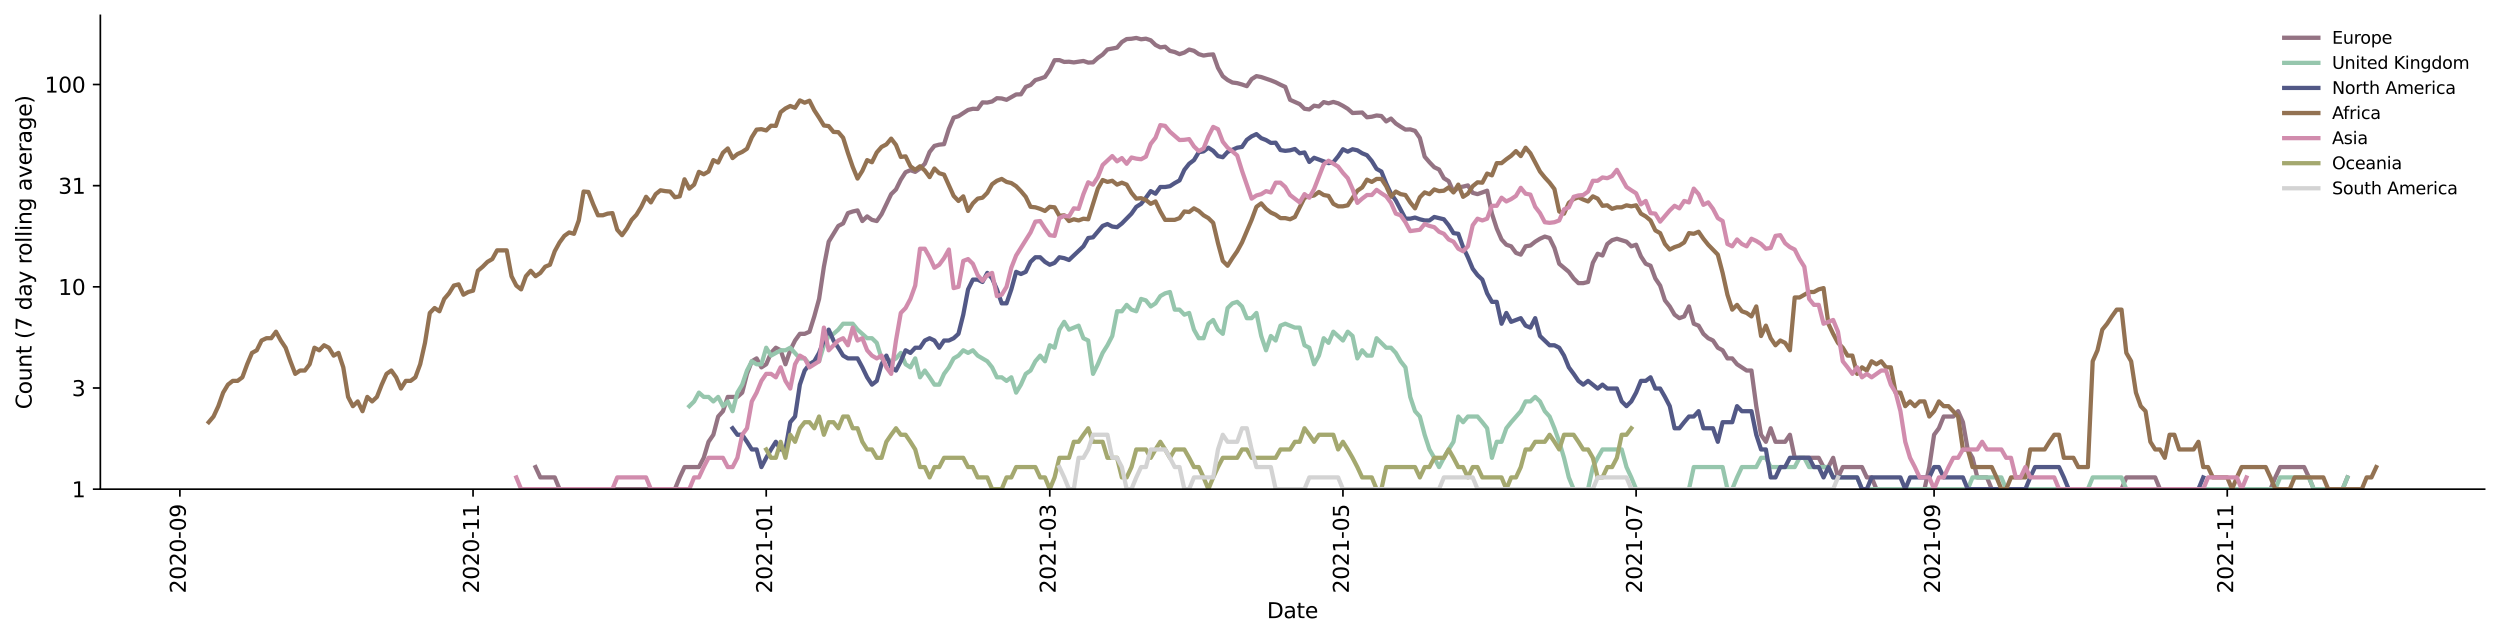 <?xml version="1.0" encoding="utf-8" standalone="no"?>
<!DOCTYPE svg PUBLIC "-//W3C//DTD SVG 1.1//EN"
  "http://www.w3.org/Graphics/SVG/1.1/DTD/svg11.dtd">
<svg height="298.621pt" version="1.1" viewBox="0 0 1170.166 298.621" width="1170.166pt" xmlns="http://www.w3.org/2000/svg" xmlns:xlink="http://www.w3.org/1999/xlink">
 <defs>
  <style type="text/css">*{stroke-linecap:butt;stroke-linejoin:round;}</style>
 </defs>
 <g id="figure_1">
  <g id="patch_1">
   <path d="M 0 298.621 
L 1170.166 298.621 
L 1170.166 0 
L 0 0 
z
" style="fill:#ffffff;"/>
  </g>
  <g id="axes_1">
   <g id="patch_2">
    <path d="M 46.966 228.96 
L 1162.966 228.96 
L 1162.966 7.2 
L 46.966 7.2 
z
" style="fill:#ffffff;"/>
   </g>
   <g id="matplotlib.axis_1">
    <g id="xtick_1">
     <g id="line2d_1">
      <defs>
       <path d="M 0 0 
L 0 3.5 
" id="m63471351f1" style="stroke:#000000;stroke-width:0.8;"/>
      </defs>
      <g>
       <use style="stroke:#000000;stroke-width:0.8;" x="84.196" xlink:href="#m63471351f1" y="228.96"/>
      </g>
     </g>
     <g id="text_1">
      <!-- 2020-09 -->
      <g transform="translate(86.955 277.743)rotate(-90)scale(0.1 -0.1)">
       <defs>
        <path d="M 1228 531 
L 3431 531 
L 3431 0 
L 469 0 
L 469 531 
Q 828 903 1448 1529 
Q 2069 2156 2228 2338 
Q 2531 2678 2651 2914 
Q 2772 3150 2772 3378 
Q 2772 3750 2511 3984 
Q 2250 4219 1831 4219 
Q 1534 4219 1204 4116 
Q 875 4013 500 3803 
L 500 4441 
Q 881 4594 1212 4672 
Q 1544 4750 1819 4750 
Q 2544 4750 2975 4387 
Q 3406 4025 3406 3419 
Q 3406 3131 3298 2873 
Q 3191 2616 2906 2266 
Q 2828 2175 2409 1742 
Q 1991 1309 1228 531 
z
" id="DejaVuSans-32" transform="scale(0.016)"/>
        <path d="M 2034 4250 
Q 1547 4250 1301 3770 
Q 1056 3291 1056 2328 
Q 1056 1369 1301 889 
Q 1547 409 2034 409 
Q 2525 409 2770 889 
Q 3016 1369 3016 2328 
Q 3016 3291 2770 3770 
Q 2525 4250 2034 4250 
z
M 2034 4750 
Q 2819 4750 3233 4129 
Q 3647 3509 3647 2328 
Q 3647 1150 3233 529 
Q 2819 -91 2034 -91 
Q 1250 -91 836 529 
Q 422 1150 422 2328 
Q 422 3509 836 4129 
Q 1250 4750 2034 4750 
z
" id="DejaVuSans-30" transform="scale(0.016)"/>
        <path d="M 313 2009 
L 1997 2009 
L 1997 1497 
L 313 1497 
L 313 2009 
z
" id="DejaVuSans-2d" transform="scale(0.016)"/>
        <path d="M 703 97 
L 703 672 
Q 941 559 1184 500 
Q 1428 441 1663 441 
Q 2288 441 2617 861 
Q 2947 1281 2994 2138 
Q 2813 1869 2534 1725 
Q 2256 1581 1919 1581 
Q 1219 1581 811 2004 
Q 403 2428 403 3163 
Q 403 3881 828 4315 
Q 1253 4750 1959 4750 
Q 2769 4750 3195 4129 
Q 3622 3509 3622 2328 
Q 3622 1225 3098 567 
Q 2575 -91 1691 -91 
Q 1453 -91 1209 -44 
Q 966 3 703 97 
z
M 1959 2075 
Q 2384 2075 2632 2365 
Q 2881 2656 2881 3163 
Q 2881 3666 2632 3958 
Q 2384 4250 1959 4250 
Q 1534 4250 1286 3958 
Q 1038 3666 1038 3163 
Q 1038 2656 1286 2365 
Q 1534 2075 1959 2075 
z
" id="DejaVuSans-39" transform="scale(0.016)"/>
       </defs>
       <use xlink:href="#DejaVuSans-32"/>
       <use x="63.623" xlink:href="#DejaVuSans-30"/>
       <use x="127.246" xlink:href="#DejaVuSans-32"/>
       <use x="190.869" xlink:href="#DejaVuSans-30"/>
       <use x="254.492" xlink:href="#DejaVuSans-2d"/>
       <use x="290.576" xlink:href="#DejaVuSans-30"/>
       <use x="354.199" xlink:href="#DejaVuSans-39"/>
      </g>
     </g>
    </g>
    <g id="xtick_2">
     <g id="line2d_2">
      <g>
       <use style="stroke:#000000;stroke-width:0.8;" x="221.418" xlink:href="#m63471351f1" y="228.96"/>
      </g>
     </g>
     <g id="text_2">
      <!-- 2020-11 -->
      <g transform="translate(224.177 277.743)rotate(-90)scale(0.1 -0.1)">
       <defs>
        <path d="M 794 531 
L 1825 531 
L 1825 4091 
L 703 3866 
L 703 4441 
L 1819 4666 
L 2450 4666 
L 2450 531 
L 3481 531 
L 3481 0 
L 794 0 
L 794 531 
z
" id="DejaVuSans-31" transform="scale(0.016)"/>
       </defs>
       <use xlink:href="#DejaVuSans-32"/>
       <use x="63.623" xlink:href="#DejaVuSans-30"/>
       <use x="127.246" xlink:href="#DejaVuSans-32"/>
       <use x="190.869" xlink:href="#DejaVuSans-30"/>
       <use x="254.492" xlink:href="#DejaVuSans-2d"/>
       <use x="290.576" xlink:href="#DejaVuSans-31"/>
       <use x="354.199" xlink:href="#DejaVuSans-31"/>
      </g>
     </g>
    </g>
    <g id="xtick_3">
     <g id="line2d_3">
      <g>
       <use style="stroke:#000000;stroke-width:0.8;" x="358.64" xlink:href="#m63471351f1" y="228.96"/>
      </g>
     </g>
     <g id="text_3">
      <!-- 2021-01 -->
      <g transform="translate(361.4 277.743)rotate(-90)scale(0.1 -0.1)">
       <use xlink:href="#DejaVuSans-32"/>
       <use x="63.623" xlink:href="#DejaVuSans-30"/>
       <use x="127.246" xlink:href="#DejaVuSans-32"/>
       <use x="190.869" xlink:href="#DejaVuSans-31"/>
       <use x="254.492" xlink:href="#DejaVuSans-2d"/>
       <use x="290.576" xlink:href="#DejaVuSans-30"/>
       <use x="354.199" xlink:href="#DejaVuSans-31"/>
      </g>
     </g>
    </g>
    <g id="xtick_4">
     <g id="line2d_4">
      <g>
       <use style="stroke:#000000;stroke-width:0.8;" x="491.364" xlink:href="#m63471351f1" y="228.96"/>
      </g>
     </g>
     <g id="text_4">
      <!-- 2021-03 -->
      <g transform="translate(494.123 277.743)rotate(-90)scale(0.1 -0.1)">
       <defs>
        <path d="M 2597 2516 
Q 3050 2419 3304 2112 
Q 3559 1806 3559 1356 
Q 3559 666 3084 287 
Q 2609 -91 1734 -91 
Q 1441 -91 1130 -33 
Q 819 25 488 141 
L 488 750 
Q 750 597 1062 519 
Q 1375 441 1716 441 
Q 2309 441 2620 675 
Q 2931 909 2931 1356 
Q 2931 1769 2642 2001 
Q 2353 2234 1838 2234 
L 1294 2234 
L 1294 2753 
L 1863 2753 
Q 2328 2753 2575 2939 
Q 2822 3125 2822 3475 
Q 2822 3834 2567 4026 
Q 2313 4219 1838 4219 
Q 1578 4219 1281 4162 
Q 984 4106 628 3988 
L 628 4550 
Q 988 4650 1302 4700 
Q 1616 4750 1894 4750 
Q 2613 4750 3031 4423 
Q 3450 4097 3450 3541 
Q 3450 3153 3228 2886 
Q 3006 2619 2597 2516 
z
" id="DejaVuSans-33" transform="scale(0.016)"/>
       </defs>
       <use xlink:href="#DejaVuSans-32"/>
       <use x="63.623" xlink:href="#DejaVuSans-30"/>
       <use x="127.246" xlink:href="#DejaVuSans-32"/>
       <use x="190.869" xlink:href="#DejaVuSans-31"/>
       <use x="254.492" xlink:href="#DejaVuSans-2d"/>
       <use x="290.576" xlink:href="#DejaVuSans-30"/>
       <use x="354.199" xlink:href="#DejaVuSans-33"/>
      </g>
     </g>
    </g>
    <g id="xtick_5">
     <g id="line2d_5">
      <g>
       <use style="stroke:#000000;stroke-width:0.8;" x="628.586" xlink:href="#m63471351f1" y="228.96"/>
      </g>
     </g>
     <g id="text_5">
      <!-- 2021-05 -->
      <g transform="translate(631.345 277.743)rotate(-90)scale(0.1 -0.1)">
       <defs>
        <path d="M 691 4666 
L 3169 4666 
L 3169 4134 
L 1269 4134 
L 1269 2991 
Q 1406 3038 1543 3061 
Q 1681 3084 1819 3084 
Q 2600 3084 3056 2656 
Q 3513 2228 3513 1497 
Q 3513 744 3044 326 
Q 2575 -91 1722 -91 
Q 1428 -91 1123 -41 
Q 819 9 494 109 
L 494 744 
Q 775 591 1075 516 
Q 1375 441 1709 441 
Q 2250 441 2565 725 
Q 2881 1009 2881 1497 
Q 2881 1984 2565 2268 
Q 2250 2553 1709 2553 
Q 1456 2553 1204 2497 
Q 953 2441 691 2322 
L 691 4666 
z
" id="DejaVuSans-35" transform="scale(0.016)"/>
       </defs>
       <use xlink:href="#DejaVuSans-32"/>
       <use x="63.623" xlink:href="#DejaVuSans-30"/>
       <use x="127.246" xlink:href="#DejaVuSans-32"/>
       <use x="190.869" xlink:href="#DejaVuSans-31"/>
       <use x="254.492" xlink:href="#DejaVuSans-2d"/>
       <use x="290.576" xlink:href="#DejaVuSans-30"/>
       <use x="354.199" xlink:href="#DejaVuSans-35"/>
      </g>
     </g>
    </g>
    <g id="xtick_6">
     <g id="line2d_6">
      <g>
       <use style="stroke:#000000;stroke-width:0.8;" x="765.808" xlink:href="#m63471351f1" y="228.96"/>
      </g>
     </g>
     <g id="text_6">
      <!-- 2021-07 -->
      <g transform="translate(768.568 277.743)rotate(-90)scale(0.1 -0.1)">
       <defs>
        <path d="M 525 4666 
L 3525 4666 
L 3525 4397 
L 1831 0 
L 1172 0 
L 2766 4134 
L 525 4134 
L 525 4666 
z
" id="DejaVuSans-37" transform="scale(0.016)"/>
       </defs>
       <use xlink:href="#DejaVuSans-32"/>
       <use x="63.623" xlink:href="#DejaVuSans-30"/>
       <use x="127.246" xlink:href="#DejaVuSans-32"/>
       <use x="190.869" xlink:href="#DejaVuSans-31"/>
       <use x="254.492" xlink:href="#DejaVuSans-2d"/>
       <use x="290.576" xlink:href="#DejaVuSans-30"/>
       <use x="354.199" xlink:href="#DejaVuSans-37"/>
      </g>
     </g>
    </g>
    <g id="xtick_7">
     <g id="line2d_7">
      <g>
       <use style="stroke:#000000;stroke-width:0.8;" x="905.28" xlink:href="#m63471351f1" y="228.96"/>
      </g>
     </g>
     <g id="text_7">
      <!-- 2021-09 -->
      <g transform="translate(908.039 277.743)rotate(-90)scale(0.1 -0.1)">
       <use xlink:href="#DejaVuSans-32"/>
       <use x="63.623" xlink:href="#DejaVuSans-30"/>
       <use x="127.246" xlink:href="#DejaVuSans-32"/>
       <use x="190.869" xlink:href="#DejaVuSans-31"/>
       <use x="254.492" xlink:href="#DejaVuSans-2d"/>
       <use x="290.576" xlink:href="#DejaVuSans-30"/>
       <use x="354.199" xlink:href="#DejaVuSans-39"/>
      </g>
     </g>
    </g>
    <g id="xtick_8">
     <g id="line2d_8">
      <g>
       <use style="stroke:#000000;stroke-width:0.8;" x="1042.502" xlink:href="#m63471351f1" y="228.96"/>
      </g>
     </g>
     <g id="text_8">
      <!-- 2021-11 -->
      <g transform="translate(1045.262 277.743)rotate(-90)scale(0.1 -0.1)">
       <use xlink:href="#DejaVuSans-32"/>
       <use x="63.623" xlink:href="#DejaVuSans-30"/>
       <use x="127.246" xlink:href="#DejaVuSans-32"/>
       <use x="190.869" xlink:href="#DejaVuSans-31"/>
       <use x="254.492" xlink:href="#DejaVuSans-2d"/>
       <use x="290.576" xlink:href="#DejaVuSans-31"/>
       <use x="354.199" xlink:href="#DejaVuSans-31"/>
      </g>
     </g>
    </g>
    <g id="text_9">
     <!-- Date -->
     <g transform="translate(593.015 289.341)scale(0.1 -0.1)">
      <defs>
       <path d="M 1259 4147 
L 1259 519 
L 2022 519 
Q 2988 519 3436 956 
Q 3884 1394 3884 2338 
Q 3884 3275 3436 3711 
Q 2988 4147 2022 4147 
L 1259 4147 
z
M 628 4666 
L 1925 4666 
Q 3281 4666 3915 4102 
Q 4550 3538 4550 2338 
Q 4550 1131 3912 565 
Q 3275 0 1925 0 
L 628 0 
L 628 4666 
z
" id="DejaVuSans-44" transform="scale(0.016)"/>
       <path d="M 2194 1759 
Q 1497 1759 1228 1600 
Q 959 1441 959 1056 
Q 959 750 1161 570 
Q 1363 391 1709 391 
Q 2188 391 2477 730 
Q 2766 1069 2766 1631 
L 2766 1759 
L 2194 1759 
z
M 3341 1997 
L 3341 0 
L 2766 0 
L 2766 531 
Q 2569 213 2275 61 
Q 1981 -91 1556 -91 
Q 1019 -91 701 211 
Q 384 513 384 1019 
Q 384 1609 779 1909 
Q 1175 2209 1959 2209 
L 2766 2209 
L 2766 2266 
Q 2766 2663 2505 2880 
Q 2244 3097 1772 3097 
Q 1472 3097 1187 3025 
Q 903 2953 641 2809 
L 641 3341 
Q 956 3463 1253 3523 
Q 1550 3584 1831 3584 
Q 2591 3584 2966 3190 
Q 3341 2797 3341 1997 
z
" id="DejaVuSans-61" transform="scale(0.016)"/>
       <path d="M 1172 4494 
L 1172 3500 
L 2356 3500 
L 2356 3053 
L 1172 3053 
L 1172 1153 
Q 1172 725 1289 603 
Q 1406 481 1766 481 
L 2356 481 
L 2356 0 
L 1766 0 
Q 1100 0 847 248 
Q 594 497 594 1153 
L 594 3053 
L 172 3053 
L 172 3500 
L 594 3500 
L 594 4494 
L 1172 4494 
z
" id="DejaVuSans-74" transform="scale(0.016)"/>
       <path d="M 3597 1894 
L 3597 1613 
L 953 1613 
Q 991 1019 1311 708 
Q 1631 397 2203 397 
Q 2534 397 2845 478 
Q 3156 559 3463 722 
L 3463 178 
Q 3153 47 2828 -22 
Q 2503 -91 2169 -91 
Q 1331 -91 842 396 
Q 353 884 353 1716 
Q 353 2575 817 3079 
Q 1281 3584 2069 3584 
Q 2775 3584 3186 3129 
Q 3597 2675 3597 1894 
z
M 3022 2063 
Q 3016 2534 2758 2815 
Q 2500 3097 2075 3097 
Q 1594 3097 1305 2825 
Q 1016 2553 972 2059 
L 3022 2063 
z
" id="DejaVuSans-65" transform="scale(0.016)"/>
      </defs>
      <use xlink:href="#DejaVuSans-44"/>
      <use x="77.002" xlink:href="#DejaVuSans-61"/>
      <use x="138.281" xlink:href="#DejaVuSans-74"/>
      <use x="177.49" xlink:href="#DejaVuSans-65"/>
     </g>
    </g>
   </g>
   <g id="matplotlib.axis_2">
    <g id="ytick_1">
     <g id="line2d_9">
      <defs>
       <path d="M 0 0 
L -3.5 0 
" id="m8a19eb5d6e" style="stroke:#000000;stroke-width:0.8;"/>
      </defs>
      <g>
       <use style="stroke:#000000;stroke-width:0.8;" x="46.966" xlink:href="#m8a19eb5d6e" y="228.96"/>
      </g>
     </g>
     <g id="text_10">
      <!-- 1 -->
      <g transform="translate(33.603 232.759)scale(0.1 -0.1)">
       <use xlink:href="#DejaVuSans-31"/>
      </g>
     </g>
    </g>
    <g id="ytick_2">
     <g id="line2d_10">
      <g>
       <use style="stroke:#000000;stroke-width:0.8;" x="46.966" xlink:href="#m8a19eb5d6e" y="181.608"/>
      </g>
     </g>
     <g id="text_11">
      <!-- 3 -->
      <g transform="translate(33.603 185.407)scale(0.1 -0.1)">
       <use xlink:href="#DejaVuSans-33"/>
      </g>
     </g>
    </g>
    <g id="ytick_3">
     <g id="line2d_11">
      <g>
       <use style="stroke:#000000;stroke-width:0.8;" x="46.966" xlink:href="#m8a19eb5d6e" y="134.255"/>
      </g>
     </g>
     <g id="text_12">
      <!-- 10 -->
      <g transform="translate(27.241 138.054)scale(0.1 -0.1)">
       <use xlink:href="#DejaVuSans-31"/>
       <use x="63.623" xlink:href="#DejaVuSans-30"/>
      </g>
     </g>
    </g>
    <g id="ytick_4">
     <g id="line2d_12">
      <g>
       <use style="stroke:#000000;stroke-width:0.8;" x="46.966" xlink:href="#m8a19eb5d6e" y="86.903"/>
      </g>
     </g>
     <g id="text_13">
      <!-- 31 -->
      <g transform="translate(27.241 90.702)scale(0.1 -0.1)">
       <use xlink:href="#DejaVuSans-33"/>
       <use x="63.623" xlink:href="#DejaVuSans-31"/>
      </g>
     </g>
    </g>
    <g id="ytick_5">
     <g id="line2d_13">
      <g>
       <use style="stroke:#000000;stroke-width:0.8;" x="46.966" xlink:href="#m8a19eb5d6e" y="39.55"/>
      </g>
     </g>
     <g id="text_14">
      <!-- 100 -->
      <g transform="translate(20.878 43.349)scale(0.1 -0.1)">
       <use xlink:href="#DejaVuSans-31"/>
       <use x="63.623" xlink:href="#DejaVuSans-30"/>
       <use x="127.246" xlink:href="#DejaVuSans-30"/>
      </g>
     </g>
    </g>
    <g id="text_15">
     <!-- Count (7 day rolling average) -->
     <g transform="translate(14.798 191.548)rotate(-90)scale(0.1 -0.1)">
      <defs>
       <path d="M 4122 4306 
L 4122 3641 
Q 3803 3938 3442 4084 
Q 3081 4231 2675 4231 
Q 1875 4231 1450 3742 
Q 1025 3253 1025 2328 
Q 1025 1406 1450 917 
Q 1875 428 2675 428 
Q 3081 428 3442 575 
Q 3803 722 4122 1019 
L 4122 359 
Q 3791 134 3420 21 
Q 3050 -91 2638 -91 
Q 1578 -91 968 557 
Q 359 1206 359 2328 
Q 359 3453 968 4101 
Q 1578 4750 2638 4750 
Q 3056 4750 3426 4639 
Q 3797 4528 4122 4306 
z
" id="DejaVuSans-43" transform="scale(0.016)"/>
       <path d="M 1959 3097 
Q 1497 3097 1228 2736 
Q 959 2375 959 1747 
Q 959 1119 1226 758 
Q 1494 397 1959 397 
Q 2419 397 2687 759 
Q 2956 1122 2956 1747 
Q 2956 2369 2687 2733 
Q 2419 3097 1959 3097 
z
M 1959 3584 
Q 2709 3584 3137 3096 
Q 3566 2609 3566 1747 
Q 3566 888 3137 398 
Q 2709 -91 1959 -91 
Q 1206 -91 779 398 
Q 353 888 353 1747 
Q 353 2609 779 3096 
Q 1206 3584 1959 3584 
z
" id="DejaVuSans-6f" transform="scale(0.016)"/>
       <path d="M 544 1381 
L 544 3500 
L 1119 3500 
L 1119 1403 
Q 1119 906 1312 657 
Q 1506 409 1894 409 
Q 2359 409 2629 706 
Q 2900 1003 2900 1516 
L 2900 3500 
L 3475 3500 
L 3475 0 
L 2900 0 
L 2900 538 
Q 2691 219 2414 64 
Q 2138 -91 1772 -91 
Q 1169 -91 856 284 
Q 544 659 544 1381 
z
M 1991 3584 
L 1991 3584 
z
" id="DejaVuSans-75" transform="scale(0.016)"/>
       <path d="M 3513 2113 
L 3513 0 
L 2938 0 
L 2938 2094 
Q 2938 2591 2744 2837 
Q 2550 3084 2163 3084 
Q 1697 3084 1428 2787 
Q 1159 2491 1159 1978 
L 1159 0 
L 581 0 
L 581 3500 
L 1159 3500 
L 1159 2956 
Q 1366 3272 1645 3428 
Q 1925 3584 2291 3584 
Q 2894 3584 3203 3211 
Q 3513 2838 3513 2113 
z
" id="DejaVuSans-6e" transform="scale(0.016)"/>
       <path id="DejaVuSans-20" transform="scale(0.016)"/>
       <path d="M 1984 4856 
Q 1566 4138 1362 3434 
Q 1159 2731 1159 2009 
Q 1159 1288 1364 580 
Q 1569 -128 1984 -844 
L 1484 -844 
Q 1016 -109 783 600 
Q 550 1309 550 2009 
Q 550 2706 781 3412 
Q 1013 4119 1484 4856 
L 1984 4856 
z
" id="DejaVuSans-28" transform="scale(0.016)"/>
       <path d="M 2906 2969 
L 2906 4863 
L 3481 4863 
L 3481 0 
L 2906 0 
L 2906 525 
Q 2725 213 2448 61 
Q 2172 -91 1784 -91 
Q 1150 -91 751 415 
Q 353 922 353 1747 
Q 353 2572 751 3078 
Q 1150 3584 1784 3584 
Q 2172 3584 2448 3432 
Q 2725 3281 2906 2969 
z
M 947 1747 
Q 947 1113 1208 752 
Q 1469 391 1925 391 
Q 2381 391 2643 752 
Q 2906 1113 2906 1747 
Q 2906 2381 2643 2742 
Q 2381 3103 1925 3103 
Q 1469 3103 1208 2742 
Q 947 2381 947 1747 
z
" id="DejaVuSans-64" transform="scale(0.016)"/>
       <path d="M 2059 -325 
Q 1816 -950 1584 -1140 
Q 1353 -1331 966 -1331 
L 506 -1331 
L 506 -850 
L 844 -850 
Q 1081 -850 1212 -737 
Q 1344 -625 1503 -206 
L 1606 56 
L 191 3500 
L 800 3500 
L 1894 763 
L 2988 3500 
L 3597 3500 
L 2059 -325 
z
" id="DejaVuSans-79" transform="scale(0.016)"/>
       <path d="M 2631 2963 
Q 2534 3019 2420 3045 
Q 2306 3072 2169 3072 
Q 1681 3072 1420 2755 
Q 1159 2438 1159 1844 
L 1159 0 
L 581 0 
L 581 3500 
L 1159 3500 
L 1159 2956 
Q 1341 3275 1631 3429 
Q 1922 3584 2338 3584 
Q 2397 3584 2469 3576 
Q 2541 3569 2628 3553 
L 2631 2963 
z
" id="DejaVuSans-72" transform="scale(0.016)"/>
       <path d="M 603 4863 
L 1178 4863 
L 1178 0 
L 603 0 
L 603 4863 
z
" id="DejaVuSans-6c" transform="scale(0.016)"/>
       <path d="M 603 3500 
L 1178 3500 
L 1178 0 
L 603 0 
L 603 3500 
z
M 603 4863 
L 1178 4863 
L 1178 4134 
L 603 4134 
L 603 4863 
z
" id="DejaVuSans-69" transform="scale(0.016)"/>
       <path d="M 2906 1791 
Q 2906 2416 2648 2759 
Q 2391 3103 1925 3103 
Q 1463 3103 1205 2759 
Q 947 2416 947 1791 
Q 947 1169 1205 825 
Q 1463 481 1925 481 
Q 2391 481 2648 825 
Q 2906 1169 2906 1791 
z
M 3481 434 
Q 3481 -459 3084 -895 
Q 2688 -1331 1869 -1331 
Q 1566 -1331 1297 -1286 
Q 1028 -1241 775 -1147 
L 775 -588 
Q 1028 -725 1275 -790 
Q 1522 -856 1778 -856 
Q 2344 -856 2625 -561 
Q 2906 -266 2906 331 
L 2906 616 
Q 2728 306 2450 153 
Q 2172 0 1784 0 
Q 1141 0 747 490 
Q 353 981 353 1791 
Q 353 2603 747 3093 
Q 1141 3584 1784 3584 
Q 2172 3584 2450 3431 
Q 2728 3278 2906 2969 
L 2906 3500 
L 3481 3500 
L 3481 434 
z
" id="DejaVuSans-67" transform="scale(0.016)"/>
       <path d="M 191 3500 
L 800 3500 
L 1894 563 
L 2988 3500 
L 3597 3500 
L 2284 0 
L 1503 0 
L 191 3500 
z
" id="DejaVuSans-76" transform="scale(0.016)"/>
       <path d="M 513 4856 
L 1013 4856 
Q 1481 4119 1714 3412 
Q 1947 2706 1947 2009 
Q 1947 1309 1714 600 
Q 1481 -109 1013 -844 
L 513 -844 
Q 928 -128 1133 580 
Q 1338 1288 1338 2009 
Q 1338 2731 1133 3434 
Q 928 4138 513 4856 
z
" id="DejaVuSans-29" transform="scale(0.016)"/>
      </defs>
      <use xlink:href="#DejaVuSans-43"/>
      <use x="69.824" xlink:href="#DejaVuSans-6f"/>
      <use x="131.006" xlink:href="#DejaVuSans-75"/>
      <use x="194.385" xlink:href="#DejaVuSans-6e"/>
      <use x="257.764" xlink:href="#DejaVuSans-74"/>
      <use x="296.973" xlink:href="#DejaVuSans-20"/>
      <use x="328.76" xlink:href="#DejaVuSans-28"/>
      <use x="367.773" xlink:href="#DejaVuSans-37"/>
      <use x="431.396" xlink:href="#DejaVuSans-20"/>
      <use x="463.184" xlink:href="#DejaVuSans-64"/>
      <use x="526.66" xlink:href="#DejaVuSans-61"/>
      <use x="587.939" xlink:href="#DejaVuSans-79"/>
      <use x="647.119" xlink:href="#DejaVuSans-20"/>
      <use x="678.906" xlink:href="#DejaVuSans-72"/>
      <use x="717.77" xlink:href="#DejaVuSans-6f"/>
      <use x="778.951" xlink:href="#DejaVuSans-6c"/>
      <use x="806.734" xlink:href="#DejaVuSans-6c"/>
      <use x="834.518" xlink:href="#DejaVuSans-69"/>
      <use x="862.301" xlink:href="#DejaVuSans-6e"/>
      <use x="925.68" xlink:href="#DejaVuSans-67"/>
      <use x="989.156" xlink:href="#DejaVuSans-20"/>
      <use x="1020.943" xlink:href="#DejaVuSans-61"/>
      <use x="1082.223" xlink:href="#DejaVuSans-76"/>
      <use x="1141.402" xlink:href="#DejaVuSans-65"/>
      <use x="1202.926" xlink:href="#DejaVuSans-72"/>
      <use x="1244.039" xlink:href="#DejaVuSans-61"/>
      <use x="1305.318" xlink:href="#DejaVuSans-67"/>
      <use x="1368.795" xlink:href="#DejaVuSans-65"/>
      <use x="1430.318" xlink:href="#DejaVuSans-29"/>
     </g>
    </g>
   </g>
   <g id="line2d_14">
    <path clip-path="url(#p860f6162e5)" d="M 250.662 218.623 
L 252.912 223.468 
L 259.66 223.468 
L 261.91 228.96 
L 315.899 228.96 
L 318.148 223.468 
L 320.398 218.623 
L 327.147 218.623 
L 329.396 214.29 
L 331.646 206.791 
L 333.895 203.499 
L 336.145 194.959 
L 338.394 192.465 
L 340.644 185.781 
L 345.143 185.781 
L 347.393 183.774 
L 349.642 174.99 
L 351.892 169.104 
L 354.141 167.756 
L 356.391 171.942 
L 358.64 170.499 
L 360.89 165.184 
L 363.139 162.764 
L 365.389 163.956 
L 367.638 170.499 
L 369.888 163.956 
L 372.138 159.382 
L 374.387 156.256 
L 376.637 156.256 
L 378.886 155.265 
L 381.136 148.094 
L 383.385 139.915 
L 385.635 124.843 
L 387.884 113.128 
L 392.383 105.746 
L 394.633 104.587 
L 396.883 99.743 
L 399.132 98.988 
L 401.382 98.493 
L 403.631 103.46 
L 405.881 101.295 
L 408.13 102.908 
L 410.38 103.46 
L 412.629 100.254 
L 417.128 90.871 
L 419.378 88.679 
L 421.628 84.095 
L 423.877 80.603 
L 426.127 79.657 
L 428.376 80.444 
L 430.626 78.885 
L 432.875 76.654 
L 435.125 71.107 
L 437.374 68.295 
L 439.624 67.708 
L 441.874 67.476 
L 444.123 60.365 
L 446.373 55.068 
L 448.622 54.388 
L 453.121 51.461 
L 455.371 50.915 
L 457.62 50.993 
L 459.87 47.928 
L 462.119 48 
L 464.369 47.498 
L 466.619 45.959 
L 468.868 46.096 
L 471.118 46.721 
L 475.617 44.211 
L 477.866 44.146 
L 480.116 40.682 
L 482.365 39.786 
L 484.615 37.487 
L 486.864 36.822 
L 489.114 36.006 
L 491.364 32.693 
L 493.613 28.176 
L 495.863 28.131 
L 498.112 28.986 
L 500.362 28.895 
L 502.611 29.214 
L 507.11 28.534 
L 509.36 29.305 
L 511.609 29.168 
L 513.859 27.12 
L 516.109 25.543 
L 518.358 23.148 
L 522.857 22.29 
L 525.107 19.672 
L 527.356 18.282 
L 529.606 18.142 
L 531.855 17.76 
L 534.105 18.387 
L 536.354 18.107 
L 538.604 18.847 
L 540.854 21.035 
L 543.103 22.174 
L 545.353 21.867 
L 547.602 23.824 
L 549.852 24.349 
L 552.101 25.335 
L 554.351 24.593 
L 556.6 23.188 
L 558.85 23.784 
L 561.099 25.335 
L 563.349 26.006 
L 565.599 25.627 
L 567.848 25.46 
L 570.098 31.758 
L 572.347 35.683 
L 574.597 37.432 
L 576.846 38.621 
L 579.096 38.909 
L 581.345 39.55 
L 583.595 40.321 
L 585.844 37.043 
L 588.094 35.63 
L 590.344 36.06 
L 594.843 37.599 
L 597.092 38.506 
L 599.342 39.668 
L 601.591 40.682 
L 603.841 46.721 
L 608.34 48.728 
L 610.589 50.915 
L 612.839 51.226 
L 615.089 49.469 
L 617.338 49.845 
L 619.588 47.784 
L 621.837 48.362 
L 624.087 47.712 
L 626.336 48.362 
L 628.586 49.544 
L 630.835 50.915 
L 633.085 52.899 
L 637.584 52.655 
L 639.834 54.897 
L 642.083 54.642 
L 644.333 54.053 
L 646.582 54.304 
L 648.832 56.819 
L 651.081 55.499 
L 653.331 57.814 
L 655.58 59.306 
L 657.83 60.658 
L 660.08 60.56 
L 662.329 61.252 
L 664.579 64.569 
L 666.828 73.317 
L 669.078 75.936 
L 671.327 78.278 
L 673.577 79.347 
L 675.826 83.406 
L 678.076 84.795 
L 680.325 89.86 
L 682.575 87.721 
L 684.825 87.343 
L 687.074 86.784 
L 689.324 90.262 
L 691.573 90.871 
L 696.072 89.266 
L 698.322 99.998 
L 700.571 106.938 
L 702.821 112.086 
L 705.07 114.558 
L 707.32 115.293 
L 709.57 118.369 
L 711.819 119.176 
L 714.069 115.293 
L 716.318 114.924 
L 718.568 113.128 
L 720.817 111.745 
L 723.067 110.738 
L 725.316 111.406 
L 727.566 116.041 
L 729.815 123.464 
L 734.315 127.249 
L 736.564 130.335 
L 738.814 132.529 
L 741.063 132.529 
L 743.313 131.969 
L 745.562 123.015 
L 747.812 118.771 
L 750.061 119.585 
L 752.311 114.196 
L 754.56 112.43 
L 756.81 111.745 
L 761.309 113.128 
L 763.559 115.293 
L 765.808 114.558 
L 768.058 119.998 
L 770.307 123.464 
L 772.557 124.378 
L 774.806 130.335 
L 777.056 133.672 
L 779.305 140.595 
L 781.555 143.433 
L 783.805 147.28 
L 786.054 148.925 
L 788.304 148.094 
L 790.553 143.433 
L 792.803 151.524 
L 795.052 152.428 
L 797.302 156.256 
L 799.551 158.313 
L 801.801 159.382 
L 804.05 162.764 
L 806.3 163.956 
L 808.55 167.756 
L 810.799 167.756 
L 813.049 170.499 
L 817.548 173.438 
L 819.797 173.438 
L 822.047 190.114 
L 824.296 203.499 
L 826.546 206.791 
L 828.795 200.451 
L 831.045 206.791 
L 835.544 206.791 
L 837.794 203.499 
L 840.043 214.29 
L 851.291 214.29 
L 853.541 218.623 
L 855.79 218.623 
L 858.04 214.29 
L 860.289 223.468 
L 862.539 218.623 
L 871.537 218.623 
L 873.786 223.468 
L 876.036 223.468 
L 878.286 228.96 
L 900.781 228.96 
L 903.031 218.623 
L 905.28 203.499 
L 907.53 200.451 
L 909.779 194.959 
L 914.278 194.959 
L 916.528 192.465 
L 918.777 197.613 
L 921.027 210.37 
L 923.276 214.29 
L 925.526 223.468 
L 930.025 223.468 
L 932.275 228.96 
L 993.012 228.96 
L 995.262 223.468 
L 1008.759 223.468 
L 1011.009 228.96 
L 1062.748 228.96 
L 1064.998 223.468 
L 1067.247 218.623 
L 1078.495 218.623 
L 1080.745 223.468 
L 1082.994 228.96 
L 1096.492 228.96 
L 1098.741 223.468 
L 1098.741 223.468 
" style="fill:none;stroke:#947383;stroke-linecap:square;stroke-width:2;"/>
   </g>
   <g id="line2d_15">
    <path clip-path="url(#p860f6162e5)" d="M 322.648 190.114 
L 324.897 187.891 
L 327.147 183.774 
L 329.396 185.781 
L 331.646 185.781 
L 333.895 187.891 
L 336.145 185.781 
L 338.394 190.114 
L 340.644 187.891 
L 342.893 192.465 
L 345.143 183.774 
L 347.393 180.033 
L 349.642 173.438 
L 351.892 169.104 
L 354.141 170.499 
L 356.391 170.499 
L 358.64 162.764 
L 360.89 166.45 
L 365.389 163.956 
L 367.638 163.956 
L 369.888 162.764 
L 374.387 167.756 
L 376.637 167.756 
L 378.886 170.499 
L 381.136 169.104 
L 383.385 169.104 
L 385.635 161.605 
L 387.884 157.272 
L 390.134 156.256 
L 392.383 154.297 
L 394.633 151.524 
L 399.132 151.524 
L 401.382 154.297 
L 405.881 158.313 
L 408.13 158.313 
L 410.38 160.478 
L 412.629 167.756 
L 414.879 167.756 
L 417.128 169.104 
L 419.378 167.756 
L 421.628 165.184 
L 423.877 170.499 
L 426.127 171.942 
L 428.376 167.756 
L 430.626 176.603 
L 432.875 173.438 
L 435.125 176.603 
L 437.374 180.033 
L 439.624 180.033 
L 441.874 174.99 
L 444.123 171.942 
L 446.373 167.756 
L 448.622 166.45 
L 450.872 163.956 
L 453.121 165.184 
L 455.371 163.956 
L 457.62 166.45 
L 462.119 169.104 
L 464.369 171.942 
L 466.619 176.603 
L 468.868 176.603 
L 471.118 178.282 
L 473.367 176.603 
L 475.617 183.774 
L 477.866 180.033 
L 480.116 174.99 
L 482.365 173.438 
L 484.615 169.104 
L 486.864 166.45 
L 489.114 169.104 
L 491.364 161.605 
L 493.613 162.764 
L 495.863 154.297 
L 498.112 150.639 
L 500.362 154.297 
L 504.861 152.428 
L 507.11 158.313 
L 509.36 159.382 
L 511.609 174.99 
L 513.859 170.499 
L 516.109 165.184 
L 518.358 161.605 
L 520.608 157.272 
L 522.857 145.697 
L 525.107 145.697 
L 527.356 142.705 
L 529.606 144.929 
L 531.855 145.697 
L 534.105 139.915 
L 536.354 140.595 
L 538.604 143.433 
L 540.854 141.99 
L 543.103 138.589 
L 545.353 137.303 
L 547.602 136.675 
L 549.852 144.929 
L 552.101 144.929 
L 554.351 147.28 
L 556.6 146.481 
L 558.85 154.297 
L 561.099 158.313 
L 563.349 158.313 
L 565.599 151.524 
L 567.848 149.773 
L 570.098 154.297 
L 572.347 156.256 
L 574.597 144.174 
L 576.846 141.99 
L 579.096 141.287 
L 581.345 143.433 
L 583.595 148.925 
L 585.844 148.925 
L 588.094 146.481 
L 590.344 157.272 
L 592.593 163.956 
L 594.843 157.272 
L 597.092 159.382 
L 599.342 152.428 
L 601.591 151.524 
L 606.09 153.352 
L 608.34 153.352 
L 610.589 161.605 
L 612.839 162.764 
L 615.089 170.499 
L 617.338 166.45 
L 619.588 158.313 
L 621.837 160.478 
L 624.087 155.265 
L 628.586 159.382 
L 630.835 155.265 
L 633.085 157.272 
L 635.335 167.756 
L 637.584 163.956 
L 639.834 166.45 
L 642.083 166.45 
L 644.333 158.313 
L 648.832 162.764 
L 651.081 162.764 
L 653.331 165.184 
L 655.58 169.104 
L 657.83 171.942 
L 660.08 185.781 
L 662.329 192.465 
L 664.579 194.959 
L 666.828 203.499 
L 669.078 210.37 
L 671.327 214.29 
L 673.577 218.623 
L 675.826 214.29 
L 678.076 210.37 
L 680.325 206.791 
L 682.575 194.959 
L 684.825 197.613 
L 687.074 194.959 
L 691.573 194.959 
L 693.823 197.613 
L 696.072 200.451 
L 698.322 214.29 
L 700.571 206.791 
L 702.821 206.791 
L 705.07 200.451 
L 707.32 197.613 
L 711.819 192.465 
L 714.069 187.891 
L 716.318 187.891 
L 718.568 185.781 
L 720.817 187.891 
L 723.067 192.465 
L 725.316 194.959 
L 727.566 200.451 
L 729.815 206.791 
L 732.065 214.29 
L 734.315 223.468 
L 736.564 228.96 
L 743.313 228.96 
L 745.562 218.623 
L 747.812 214.29 
L 750.061 210.37 
L 759.06 210.37 
L 761.309 218.623 
L 763.559 223.468 
L 765.808 228.96 
L 790.553 228.96 
L 792.803 218.623 
L 806.3 218.623 
L 808.55 228.96 
L 810.799 228.96 
L 813.049 223.468 
L 815.298 218.623 
L 822.047 218.623 
L 824.296 214.29 
L 826.546 214.29 
L 828.795 218.623 
L 840.043 218.623 
L 842.293 214.29 
L 844.542 214.29 
L 846.792 218.623 
L 855.79 218.623 
L 858.04 223.468 
L 869.287 223.468 
L 871.537 228.96 
L 921.027 228.96 
L 923.276 223.468 
L 936.774 223.468 
L 939.023 228.96 
L 977.266 228.96 
L 979.515 223.468 
L 993.012 223.468 
L 995.262 228.96 
L 1064.998 228.96 
L 1067.247 223.468 
L 1080.745 223.468 
L 1082.994 228.96 
L 1096.492 228.96 
L 1098.741 223.468 
L 1098.741 223.468 
" style="fill:none;stroke:#96c6ad;stroke-linecap:square;stroke-width:2;"/>
   </g>
   <g id="line2d_16">
    <path clip-path="url(#p860f6162e5)" d="M 342.893 200.451 
L 345.143 203.499 
L 347.393 203.499 
L 349.642 206.791 
L 351.892 210.37 
L 354.141 210.37 
L 356.391 218.623 
L 358.64 214.29 
L 360.89 210.37 
L 363.139 206.791 
L 365.389 210.37 
L 367.638 210.37 
L 369.888 197.613 
L 372.138 194.959 
L 374.387 180.033 
L 376.637 173.438 
L 378.886 170.499 
L 381.136 169.104 
L 383.385 165.184 
L 385.635 159.382 
L 387.884 154.297 
L 390.134 159.382 
L 392.383 162.764 
L 394.633 166.45 
L 396.883 167.756 
L 401.382 167.756 
L 403.631 171.942 
L 405.881 176.603 
L 408.13 180.033 
L 410.38 178.282 
L 412.629 170.499 
L 414.879 166.45 
L 417.128 171.942 
L 419.378 173.438 
L 421.628 169.104 
L 423.877 163.956 
L 426.127 165.184 
L 428.376 162.764 
L 430.626 162.764 
L 432.875 159.382 
L 435.125 158.313 
L 437.374 159.382 
L 439.624 162.764 
L 441.874 159.382 
L 444.123 159.382 
L 446.373 158.313 
L 448.622 156.256 
L 450.872 147.28 
L 453.121 135.447 
L 455.371 130.873 
L 457.62 130.873 
L 459.87 131.969 
L 462.119 127.747 
L 464.369 130.335 
L 466.619 135.447 
L 468.868 141.99 
L 471.118 141.99 
L 473.367 135.447 
L 475.617 127.249 
L 477.866 128.252 
L 480.116 127.249 
L 482.365 122.57 
L 484.615 120.416 
L 486.864 120.416 
L 489.114 122.57 
L 491.364 123.919 
L 493.613 123.015 
L 495.863 120.416 
L 498.112 120.838 
L 500.362 121.695 
L 507.11 115.293 
L 509.36 111.406 
L 511.609 111.071 
L 516.109 105.746 
L 518.358 104.874 
L 520.608 106.041 
L 522.857 106.338 
L 525.107 104.587 
L 529.606 99.998 
L 531.855 96.804 
L 534.105 95.409 
L 536.354 92.541 
L 538.604 89.463 
L 540.854 90.667 
L 543.103 87.532 
L 545.353 87.532 
L 547.602 87.156 
L 549.852 85.687 
L 552.101 84.443 
L 554.351 79.502 
L 556.6 76.654 
L 558.85 74.951 
L 561.099 71.234 
L 563.349 70.855 
L 565.599 69.131 
L 567.848 70.604 
L 570.098 73.051 
L 572.347 73.585 
L 574.597 71.107 
L 579.096 69.131 
L 581.345 68.77 
L 583.595 65.441 
L 585.844 63.82 
L 588.094 62.773 
L 590.344 64.677 
L 592.593 65.552 
L 594.843 66.9 
L 597.092 66.786 
L 599.342 70.231 
L 601.591 70.604 
L 603.841 70.355 
L 606.09 69.738 
L 608.34 71.745 
L 610.589 71.361 
L 612.839 75.794 
L 615.089 73.855 
L 621.837 76.365 
L 624.087 75.936 
L 626.336 73.184 
L 628.586 69.861 
L 630.835 70.981 
L 633.085 69.861 
L 635.335 70.355 
L 637.584 71.745 
L 639.834 72.655 
L 642.083 75.37 
L 644.333 79.039 
L 646.582 80.285 
L 648.832 85.868 
L 651.081 90.667 
L 653.331 93.84 
L 657.83 102.364 
L 660.08 102.364 
L 662.329 101.826 
L 664.579 102.635 
L 666.828 103.183 
L 669.078 103.183 
L 671.327 101.56 
L 675.826 102.635 
L 678.076 105.453 
L 680.325 109.112 
L 682.575 109.432 
L 684.825 115.665 
L 687.074 120.416 
L 689.324 125.788 
L 691.573 128.763 
L 693.823 130.873 
L 696.072 137.303 
L 698.322 141.287 
L 700.571 141.287 
L 702.821 151.524 
L 705.07 146.481 
L 707.32 150.639 
L 711.819 148.925 
L 714.069 152.428 
L 716.318 153.352 
L 718.568 148.925 
L 720.817 157.272 
L 725.316 161.605 
L 727.566 161.605 
L 729.815 162.764 
L 732.065 166.45 
L 734.315 171.942 
L 736.564 174.99 
L 738.814 178.282 
L 741.063 180.033 
L 743.313 178.282 
L 747.812 181.861 
L 750.061 180.033 
L 752.311 181.861 
L 756.81 181.861 
L 759.06 187.891 
L 761.309 190.114 
L 763.559 187.891 
L 765.808 183.774 
L 768.058 178.282 
L 770.307 178.282 
L 772.557 176.603 
L 774.806 181.861 
L 777.056 181.861 
L 779.305 185.781 
L 781.555 190.114 
L 783.805 200.451 
L 786.054 200.451 
L 788.304 197.613 
L 790.553 194.959 
L 792.803 194.959 
L 795.052 192.465 
L 797.302 200.451 
L 801.801 200.451 
L 804.05 206.791 
L 806.3 197.613 
L 810.799 197.613 
L 813.049 190.114 
L 815.298 192.465 
L 819.797 192.465 
L 822.047 203.499 
L 824.296 210.37 
L 826.546 210.37 
L 828.795 223.468 
L 831.045 223.468 
L 833.295 218.623 
L 835.544 218.623 
L 837.794 214.29 
L 846.792 214.29 
L 849.041 218.623 
L 851.291 218.623 
L 853.541 223.468 
L 855.79 218.623 
L 858.04 223.468 
L 869.287 223.468 
L 871.537 228.96 
L 873.786 228.96 
L 876.036 223.468 
L 889.533 223.468 
L 891.783 228.96 
L 894.032 223.468 
L 903.031 223.468 
L 905.28 218.623 
L 907.53 218.623 
L 909.779 223.468 
L 918.777 223.468 
L 921.027 228.96 
L 948.021 228.96 
L 950.271 223.468 
L 952.521 218.623 
L 963.768 218.623 
L 966.018 223.468 
L 968.267 228.96 
L 1029.005 228.96 
L 1031.255 223.468 
L 1031.255 223.468 
" style="fill:none;stroke:#525886;stroke-linecap:square;stroke-width:2;"/>
   </g>
   <g id="line2d_17">
    <path clip-path="url(#p860f6162e5)" d="M 97.693 197.613 
L 99.942 194.959 
L 102.192 190.114 
L 104.442 183.774 
L 106.691 180.033 
L 108.941 178.282 
L 111.19 178.282 
L 113.44 176.603 
L 115.689 170.499 
L 117.939 165.184 
L 120.188 163.956 
L 122.438 159.382 
L 124.687 158.313 
L 126.937 158.313 
L 129.187 155.265 
L 131.436 159.382 
L 133.686 162.764 
L 135.935 169.104 
L 138.185 174.99 
L 140.434 173.438 
L 142.684 173.438 
L 144.933 170.499 
L 147.183 162.764 
L 149.432 163.956 
L 151.682 161.605 
L 153.932 162.764 
L 156.181 166.45 
L 158.431 165.184 
L 160.68 171.942 
L 162.93 185.781 
L 165.179 190.114 
L 167.429 187.891 
L 169.678 192.465 
L 171.928 185.781 
L 174.177 187.891 
L 176.427 185.781 
L 178.677 180.033 
L 180.926 174.99 
L 183.176 173.438 
L 185.425 176.603 
L 187.675 181.861 
L 189.924 178.282 
L 192.174 178.282 
L 194.423 176.603 
L 196.673 170.499 
L 198.922 160.478 
L 201.172 146.481 
L 203.422 144.174 
L 205.671 145.697 
L 207.921 139.915 
L 210.17 137.303 
L 212.42 133.672 
L 214.669 133.096 
L 216.919 137.941 
L 219.168 136.675 
L 221.418 136.057 
L 223.667 126.756 
L 225.917 124.843 
L 228.167 122.57 
L 230.416 121.264 
L 232.666 117.188 
L 237.165 117.188 
L 239.414 129.28 
L 241.664 133.672 
L 243.913 135.447 
L 246.163 129.28 
L 248.413 126.756 
L 250.662 129.28 
L 252.912 127.747 
L 255.161 124.843 
L 257.411 123.919 
L 259.66 117.578 
L 261.91 113.481 
L 264.159 110.407 
L 266.409 108.794 
L 268.658 109.432 
L 270.908 103.183 
L 273.158 89.661 
L 275.407 89.86 
L 277.657 95.639 
L 279.906 100.771 
L 282.156 100.771 
L 284.405 99.998 
L 286.655 99.743 
L 288.904 107.548 
L 291.154 110.079 
L 293.403 106.938 
L 295.653 102.908 
L 297.903 100.512 
L 300.152 96.804 
L 302.402 92.117 
L 304.651 94.73 
L 306.901 90.871 
L 309.15 89.069 
L 311.4 89.463 
L 313.649 89.661 
L 315.899 92.329 
L 318.148 91.907 
L 320.398 83.921 
L 322.648 88.293 
L 324.897 86.415 
L 327.147 80.444 
L 329.396 81.57 
L 331.646 80.285 
L 333.895 74.951 
L 336.145 76.078 
L 338.394 71.489 
L 340.644 69.494 
L 342.893 73.99 
L 345.143 72.132 
L 347.393 71.107 
L 349.642 69.616 
L 351.892 64.246 
L 354.141 60.658 
L 356.391 60.462 
L 358.64 61.053 
L 360.89 58.834 
L 363.139 58.928 
L 365.389 52.494 
L 367.638 50.76 
L 369.888 49.619 
L 372.138 50.453 
L 374.387 47.002 
L 376.637 48.072 
L 378.886 47.143 
L 381.136 51.618 
L 383.385 55.068 
L 385.635 58.74 
L 387.884 59.023 
L 390.134 61.753 
L 392.383 61.853 
L 394.633 64.461 
L 396.883 71.617 
L 399.132 78.128 
L 401.382 83.577 
L 403.631 79.97 
L 405.881 74.951 
L 408.13 75.936 
L 410.38 71.361 
L 412.629 68.77 
L 414.879 67.592 
L 417.128 64.894 
L 419.378 67.825 
L 421.628 73.451 
L 423.877 73.184 
L 426.127 77.829 
L 428.376 79.502 
L 430.626 77.829 
L 432.875 79.813 
L 435.125 82.897 
L 437.374 78.885 
L 439.624 81.084 
L 441.874 81.734 
L 446.373 91.698 
L 448.622 94.061 
L 450.872 91.907 
L 453.121 98.74 
L 455.371 95.182 
L 457.62 92.97 
L 459.87 92.541 
L 462.119 90.262 
L 464.369 86.232 
L 466.619 84.618 
L 468.868 83.749 
L 471.118 85.149 
L 473.367 85.687 
L 475.617 87.156 
L 477.866 89.463 
L 480.116 92.117 
L 482.365 96.804 
L 484.615 97.041 
L 486.864 97.76 
L 489.114 98.74 
L 491.364 96.804 
L 493.613 97.041 
L 495.863 101.032 
L 498.112 100.771 
L 500.362 103.46 
L 502.611 102.635 
L 504.861 103.183 
L 507.11 102.364 
L 509.36 102.635 
L 513.859 88.293 
L 516.109 84.268 
L 518.358 85.149 
L 520.608 84.618 
L 522.857 86.415 
L 525.107 85.507 
L 527.356 86.415 
L 529.606 90.262 
L 531.855 92.97 
L 534.105 92.755 
L 536.354 93.621 
L 538.604 95.409 
L 540.854 94.283 
L 543.103 98.988 
L 545.353 102.908 
L 549.852 102.908 
L 552.101 102.094 
L 554.351 98.988 
L 556.6 99.238 
L 558.85 97.519 
L 561.099 98.74 
L 563.349 100.771 
L 565.599 102.094 
L 567.848 104.303 
L 570.098 113.837 
L 572.347 122.13 
L 574.597 124.378 
L 576.846 120.838 
L 579.096 117.578 
L 581.345 113.481 
L 585.844 102.908 
L 588.094 96.804 
L 590.344 95.182 
L 592.593 97.76 
L 594.843 99.49 
L 597.092 100.512 
L 599.342 102.094 
L 601.591 102.094 
L 603.841 102.635 
L 606.09 101.56 
L 610.589 92.541 
L 612.839 91.907 
L 615.089 91.489 
L 617.338 89.86 
L 619.588 91.282 
L 621.837 91.698 
L 624.087 95.409 
L 626.336 96.568 
L 628.586 96.568 
L 630.835 96.101 
L 635.335 89.266 
L 637.584 87.721 
L 639.834 84.095 
L 642.083 85.149 
L 644.333 83.749 
L 646.582 83.749 
L 648.832 87.156 
L 651.081 92.117 
L 653.331 89.661 
L 655.58 90.871 
L 657.83 91.282 
L 660.08 94.73 
L 662.329 97.519 
L 664.579 92.329 
L 666.828 90.06 
L 669.078 90.871 
L 671.327 88.679 
L 673.577 89.463 
L 675.826 89.266 
L 678.076 87.721 
L 680.325 90.06 
L 682.575 86.415 
L 684.825 92.117 
L 687.074 90.667 
L 689.324 87.156 
L 691.573 85.328 
L 693.823 85.507 
L 696.072 81.245 
L 698.322 82.063 
L 700.571 76.365 
L 702.821 76.365 
L 705.07 74.537 
L 707.32 72.918 
L 709.57 70.729 
L 711.819 73.051 
L 714.069 69.131 
L 716.318 71.745 
L 720.817 80.285 
L 723.067 83.066 
L 725.316 85.507 
L 727.566 88.486 
L 729.815 98.988 
L 732.065 99.998 
L 734.315 94.955 
L 736.564 93.186 
L 738.814 92.329 
L 741.063 93.403 
L 743.313 94.283 
L 745.562 91.907 
L 747.812 92.97 
L 750.061 96.334 
L 752.311 96.101 
L 754.56 97.76 
L 756.81 97.041 
L 759.06 97.041 
L 761.309 96.101 
L 763.559 96.568 
L 765.808 96.101 
L 768.058 99.998 
L 770.307 101.295 
L 772.557 103.183 
L 774.806 107.856 
L 777.056 109.112 
L 779.305 114.196 
L 781.555 116.802 
L 783.805 115.665 
L 786.054 114.924 
L 788.304 113.481 
L 790.553 109.112 
L 792.803 109.432 
L 795.052 108.479 
L 797.302 111.745 
L 799.551 114.558 
L 804.05 119.176 
L 806.3 127.747 
L 808.55 137.941 
L 810.799 144.929 
L 813.049 142.705 
L 815.298 145.697 
L 817.548 146.481 
L 819.797 148.094 
L 822.047 143.433 
L 824.296 157.272 
L 826.546 152.428 
L 828.795 158.313 
L 831.045 161.605 
L 833.295 159.382 
L 835.544 160.478 
L 837.794 163.956 
L 840.043 139.247 
L 842.293 139.247 
L 846.792 136.675 
L 849.041 136.675 
L 851.291 135.447 
L 853.541 134.847 
L 855.79 151.524 
L 858.04 156.256 
L 860.289 160.478 
L 862.539 162.764 
L 864.788 166.45 
L 867.038 166.45 
L 869.287 174.99 
L 871.537 171.942 
L 873.786 173.438 
L 876.036 169.104 
L 878.286 170.499 
L 880.535 169.104 
L 882.785 171.942 
L 885.034 171.942 
L 887.284 183.774 
L 889.533 183.774 
L 891.783 190.114 
L 894.032 187.891 
L 896.282 190.114 
L 898.531 187.891 
L 900.781 187.891 
L 903.031 194.959 
L 905.28 192.465 
L 907.53 187.891 
L 909.779 190.114 
L 912.029 190.114 
L 916.528 194.959 
L 918.777 210.37 
L 921.027 210.37 
L 923.276 218.623 
L 932.275 218.623 
L 934.524 223.468 
L 936.774 228.96 
L 939.023 228.96 
L 941.273 223.468 
L 948.021 223.468 
L 950.271 210.37 
L 957.02 210.37 
L 959.269 206.791 
L 961.519 203.499 
L 963.768 203.499 
L 966.018 214.29 
L 970.517 214.29 
L 972.766 218.623 
L 977.266 218.623 
L 979.515 169.104 
L 981.765 163.956 
L 984.014 154.297 
L 986.264 151.524 
L 988.513 148.094 
L 990.763 144.929 
L 993.012 144.929 
L 995.262 165.184 
L 997.511 169.104 
L 999.761 183.774 
L 1002.011 190.114 
L 1004.26 192.465 
L 1006.51 206.791 
L 1008.759 210.37 
L 1011.009 210.37 
L 1013.258 214.29 
L 1015.508 203.499 
L 1017.757 203.499 
L 1020.007 210.37 
L 1026.756 210.37 
L 1029.005 206.791 
L 1031.255 218.623 
L 1033.504 218.623 
L 1035.754 223.468 
L 1042.502 223.468 
L 1044.752 228.96 
L 1047.002 223.468 
L 1049.251 218.623 
L 1060.499 218.623 
L 1062.748 223.468 
L 1064.998 228.96 
L 1071.747 228.96 
L 1073.996 223.468 
L 1087.493 223.468 
L 1089.743 228.96 
L 1105.49 228.96 
L 1107.739 223.468 
L 1109.989 223.468 
L 1112.238 218.623 
L 1112.238 218.623 
" style="fill:none;stroke:#937252;stroke-linecap:square;stroke-width:2;"/>
   </g>
   <g id="line2d_18">
    <path clip-path="url(#p860f6162e5)" d="M 241.664 223.468 
L 243.913 228.96 
L 286.655 228.96 
L 288.904 223.468 
L 302.402 223.468 
L 304.651 228.96 
L 322.648 228.96 
L 324.897 223.468 
L 327.147 223.468 
L 329.396 218.623 
L 331.646 214.29 
L 338.394 214.29 
L 340.644 218.623 
L 342.893 218.623 
L 345.143 214.29 
L 347.393 203.499 
L 349.642 200.451 
L 351.892 187.891 
L 354.141 183.774 
L 356.391 178.282 
L 358.64 174.99 
L 360.89 174.99 
L 363.139 176.603 
L 365.389 171.942 
L 367.638 178.282 
L 369.888 181.861 
L 372.138 170.499 
L 374.387 166.45 
L 376.637 167.756 
L 378.886 171.942 
L 383.385 169.104 
L 385.635 153.352 
L 387.884 163.956 
L 392.383 159.382 
L 394.633 158.313 
L 396.883 161.605 
L 399.132 153.352 
L 401.382 159.382 
L 403.631 158.313 
L 405.881 163.956 
L 408.13 166.45 
L 410.38 167.756 
L 412.629 166.45 
L 414.879 171.942 
L 417.128 174.99 
L 419.378 159.382 
L 421.628 146.481 
L 423.877 144.174 
L 426.127 139.915 
L 428.376 133.672 
L 430.626 116.42 
L 432.875 116.42 
L 435.125 120.416 
L 437.374 125.313 
L 439.624 123.919 
L 441.874 120.838 
L 444.123 116.802 
L 446.373 134.847 
L 448.622 134.255 
L 450.872 122.13 
L 453.121 121.264 
L 455.371 123.464 
L 457.62 128.763 
L 459.87 131.417 
L 462.119 128.763 
L 464.369 127.747 
L 466.619 138.589 
L 468.868 137.941 
L 471.118 134.255 
L 473.367 125.313 
L 475.617 119.585 
L 482.365 108.794 
L 484.615 103.739 
L 486.864 103.46 
L 489.114 106.938 
L 491.364 110.079 
L 493.613 110.407 
L 495.863 102.094 
L 498.112 101.032 
L 500.362 101.295 
L 502.611 97.519 
L 504.861 97.76 
L 507.11 90.871 
L 509.36 85.328 
L 511.609 86.415 
L 513.859 82.897 
L 516.109 77.237 
L 520.608 73.051 
L 522.857 75.511 
L 525.107 73.99 
L 527.356 76.654 
L 529.606 73.719 
L 531.855 74.262 
L 534.105 74.537 
L 536.354 73.317 
L 538.604 67.36 
L 540.854 64.461 
L 543.103 58.554 
L 545.353 58.928 
L 547.602 61.652 
L 552.101 65.552 
L 554.351 65.441 
L 556.6 65.112 
L 558.85 68.532 
L 561.099 70.729 
L 563.349 69.494 
L 565.599 63.82 
L 567.848 59.402 
L 570.098 60.462 
L 572.347 66.333 
L 574.597 69.131 
L 576.846 70.855 
L 579.096 72.786 
L 581.345 79.97 
L 585.844 92.97 
L 588.094 91.489 
L 590.344 90.871 
L 592.593 89.463 
L 594.843 90.06 
L 597.092 85.507 
L 599.342 85.507 
L 601.591 87.532 
L 603.841 91.282 
L 608.34 94.73 
L 610.589 90.871 
L 612.839 92.541 
L 615.089 88.486 
L 619.588 76.944 
L 621.837 75.23 
L 626.336 77.978 
L 628.586 80.923 
L 630.835 83.406 
L 633.085 88.486 
L 635.335 94.955 
L 637.584 92.97 
L 639.834 91.282 
L 642.083 91.282 
L 644.333 88.874 
L 646.582 90.464 
L 648.832 91.907 
L 651.081 94.955 
L 653.331 99.998 
L 655.58 100.771 
L 657.83 104.02 
L 660.08 108.166 
L 664.579 107.548 
L 666.828 104.874 
L 669.078 105.746 
L 671.327 106.338 
L 673.577 108.479 
L 675.826 109.432 
L 678.076 112.086 
L 680.325 113.128 
L 682.575 116.42 
L 684.825 117.578 
L 687.074 115.293 
L 689.324 105.453 
L 691.573 102.364 
L 693.823 103.183 
L 696.072 102.364 
L 698.322 96.334 
L 700.571 96.334 
L 702.821 92.541 
L 705.07 94.283 
L 707.32 93.186 
L 709.57 91.698 
L 711.819 87.911 
L 714.069 90.667 
L 716.318 91.076 
L 718.568 96.804 
L 720.817 99.743 
L 723.067 104.02 
L 725.316 104.303 
L 727.566 104.02 
L 729.815 103.183 
L 732.065 98.003 
L 734.315 97.041 
L 736.564 92.117 
L 738.814 91.489 
L 741.063 91.282 
L 743.313 89.661 
L 745.562 84.618 
L 747.812 84.618 
L 750.061 83.066 
L 752.311 83.406 
L 754.56 82.395 
L 756.81 79.502 
L 761.309 87.532 
L 763.559 89.069 
L 765.808 90.464 
L 768.058 95.639 
L 770.307 94.061 
L 772.557 99.743 
L 774.806 99.998 
L 777.056 103.739 
L 781.555 98.493 
L 783.805 96.334 
L 786.054 97.519 
L 788.304 94.061 
L 790.553 94.73 
L 792.803 88.293 
L 795.052 90.871 
L 797.302 95.869 
L 799.551 94.73 
L 801.801 97.76 
L 804.05 102.094 
L 806.3 103.46 
L 808.55 114.196 
L 810.799 115.293 
L 813.049 112.086 
L 815.298 114.196 
L 817.548 115.293 
L 819.797 111.745 
L 822.047 112.777 
L 824.296 114.196 
L 826.546 116.42 
L 828.795 116.041 
L 831.045 110.407 
L 833.295 110.079 
L 835.544 113.837 
L 837.794 115.665 
L 840.043 116.802 
L 842.293 121.264 
L 844.542 124.843 
L 846.792 139.915 
L 849.041 142.705 
L 851.291 142.705 
L 853.541 151.524 
L 858.04 149.773 
L 860.289 155.265 
L 862.539 169.104 
L 864.788 171.942 
L 867.038 174.99 
L 869.287 171.942 
L 871.537 176.603 
L 873.786 174.99 
L 876.036 176.603 
L 880.535 173.438 
L 882.785 173.438 
L 885.034 180.033 
L 887.284 183.774 
L 889.533 192.465 
L 891.783 206.791 
L 894.032 214.29 
L 896.282 218.623 
L 898.531 223.468 
L 903.031 223.468 
L 905.28 228.96 
L 907.53 223.468 
L 909.779 223.468 
L 912.029 218.623 
L 914.278 214.29 
L 916.528 214.29 
L 918.777 210.37 
L 925.526 210.37 
L 927.776 206.791 
L 930.025 210.37 
L 936.774 210.37 
L 939.023 214.29 
L 941.273 214.29 
L 943.522 223.468 
L 945.772 223.468 
L 948.021 218.623 
L 950.271 223.468 
L 961.519 223.468 
L 963.768 228.96 
L 1031.255 228.96 
L 1033.504 223.468 
L 1047.002 223.468 
L 1049.251 228.96 
L 1051.501 223.468 
L 1051.501 223.468 
" style="fill:none;stroke:#d18cad;stroke-linecap:square;stroke-width:2;"/>
   </g>
   <g id="line2d_19">
    <path clip-path="url(#p860f6162e5)" d="M 358.64 210.37 
L 360.89 214.29 
L 363.139 214.29 
L 365.389 206.791 
L 367.638 214.29 
L 369.888 203.499 
L 372.138 206.791 
L 374.387 200.451 
L 376.637 197.613 
L 378.886 197.613 
L 381.136 200.451 
L 383.385 194.959 
L 385.635 203.499 
L 387.884 197.613 
L 390.134 197.613 
L 392.383 200.451 
L 394.633 194.959 
L 396.883 194.959 
L 399.132 200.451 
L 401.382 200.451 
L 403.631 206.791 
L 405.881 210.37 
L 408.13 210.37 
L 410.38 214.29 
L 412.629 214.29 
L 414.879 206.791 
L 417.128 203.499 
L 419.378 200.451 
L 421.628 203.499 
L 423.877 203.499 
L 426.127 206.791 
L 428.376 210.37 
L 430.626 218.623 
L 432.875 218.623 
L 435.125 223.468 
L 437.374 218.623 
L 439.624 218.623 
L 441.874 214.29 
L 450.872 214.29 
L 453.121 218.623 
L 455.371 218.623 
L 457.62 223.468 
L 462.119 223.468 
L 464.369 228.96 
L 468.868 228.96 
L 471.118 223.468 
L 473.367 223.468 
L 475.617 218.623 
L 484.615 218.623 
L 486.864 223.468 
L 489.114 223.468 
L 491.364 228.96 
L 493.613 223.468 
L 495.863 214.29 
L 500.362 214.29 
L 502.611 206.791 
L 504.861 206.791 
L 507.11 203.499 
L 509.36 200.451 
L 511.609 206.791 
L 516.109 206.791 
L 518.358 214.29 
L 522.857 214.29 
L 525.107 223.468 
L 527.356 223.468 
L 529.606 218.623 
L 531.855 210.37 
L 536.354 210.37 
L 538.604 214.29 
L 540.854 210.37 
L 543.103 206.791 
L 545.353 210.37 
L 547.602 214.29 
L 549.852 210.37 
L 554.351 210.37 
L 556.6 214.29 
L 558.85 218.623 
L 561.099 218.623 
L 563.349 223.468 
L 565.599 228.96 
L 567.848 223.468 
L 570.098 218.623 
L 572.347 214.29 
L 579.096 214.29 
L 581.345 210.37 
L 583.595 210.37 
L 585.844 214.29 
L 597.092 214.29 
L 599.342 210.37 
L 603.841 210.37 
L 606.09 206.791 
L 608.34 206.791 
L 610.589 200.451 
L 612.839 203.499 
L 615.089 206.791 
L 617.338 203.499 
L 624.087 203.499 
L 626.336 210.37 
L 628.586 206.791 
L 630.835 210.37 
L 633.085 214.29 
L 635.335 218.623 
L 637.584 223.468 
L 642.083 223.468 
L 644.333 228.96 
L 646.582 228.96 
L 648.832 218.623 
L 662.329 218.623 
L 664.579 223.468 
L 666.828 218.623 
L 669.078 218.623 
L 671.327 214.29 
L 675.826 214.29 
L 678.076 210.37 
L 680.325 214.29 
L 682.575 218.623 
L 684.825 218.623 
L 687.074 223.468 
L 689.324 218.623 
L 691.573 218.623 
L 693.823 223.468 
L 702.821 223.468 
L 705.07 228.96 
L 707.32 223.468 
L 709.57 223.468 
L 711.819 218.623 
L 714.069 210.37 
L 716.318 210.37 
L 718.568 206.791 
L 723.067 206.791 
L 725.316 203.499 
L 727.566 206.791 
L 729.815 210.37 
L 732.065 203.499 
L 736.564 203.499 
L 738.814 206.791 
L 741.063 210.37 
L 743.313 210.37 
L 745.562 214.29 
L 747.812 223.468 
L 750.061 223.468 
L 752.311 218.623 
L 754.56 218.623 
L 756.81 214.29 
L 759.06 203.499 
L 761.309 203.499 
L 763.559 200.451 
L 763.559 200.451 
" style="fill:none;stroke:#a4a86f;stroke-linecap:square;stroke-width:2;"/>
   </g>
   <g id="line2d_20">
    <path clip-path="url(#p860f6162e5)" d="M 495.863 218.623 
L 498.112 223.468 
L 500.362 228.96 
L 502.611 228.96 
L 504.861 214.29 
L 507.11 214.29 
L 509.36 210.37 
L 511.609 203.499 
L 518.358 203.499 
L 520.608 214.29 
L 522.857 214.29 
L 525.107 218.623 
L 527.356 228.96 
L 529.606 228.96 
L 531.855 223.468 
L 534.105 218.623 
L 536.354 218.623 
L 538.604 210.37 
L 545.353 210.37 
L 547.602 214.29 
L 549.852 218.623 
L 552.101 218.623 
L 554.351 228.96 
L 556.6 228.96 
L 558.85 223.468 
L 567.848 223.468 
L 570.098 210.37 
L 572.347 203.499 
L 574.597 206.791 
L 579.096 206.791 
L 581.345 200.451 
L 583.595 200.451 
L 585.844 210.37 
L 588.094 218.623 
L 594.843 218.623 
L 597.092 228.96 
L 610.589 228.96 
L 612.839 223.468 
L 626.336 223.468 
L 628.586 228.96 
L 673.577 228.96 
L 675.826 223.468 
L 689.324 223.468 
L 691.573 228.96 
L 745.562 228.96 
L 747.812 223.468 
L 761.309 223.468 
L 763.559 228.96 
L 858.04 228.96 
L 860.289 223.468 
L 860.289 223.468 
" style="fill:none;stroke:#d3d3d3;stroke-linecap:square;stroke-width:2;"/>
   </g>
   <g id="patch_3">
    <path d="M 46.966 228.96 
L 46.966 7.2 
" style="fill:none;stroke:#000000;stroke-linecap:square;stroke-linejoin:miter;stroke-width:0.8;"/>
   </g>
   <g id="patch_4">
    <path d="M 46.966 228.96 
L 1162.966 228.96 
" style="fill:none;stroke:#000000;stroke-linecap:square;stroke-linejoin:miter;stroke-width:0.8;"/>
   </g>
   <g id="legend_1">
    <g id="line2d_21">
     <path d="M 1069.154 17.679 
L 1085.154 17.679 
" style="fill:none;stroke:#947383;stroke-linecap:square;stroke-width:2;"/>
    </g>
    <g id="line2d_22"/>
    <g id="text_16">
     <!-- Europe -->
     <g transform="translate(1091.554 20.479)scale(0.08 -0.08)">
      <defs>
       <path d="M 628 4666 
L 3578 4666 
L 3578 4134 
L 1259 4134 
L 1259 2753 
L 3481 2753 
L 3481 2222 
L 1259 2222 
L 1259 531 
L 3634 531 
L 3634 0 
L 628 0 
L 628 4666 
z
" id="DejaVuSans-45" transform="scale(0.016)"/>
       <path d="M 1159 525 
L 1159 -1331 
L 581 -1331 
L 581 3500 
L 1159 3500 
L 1159 2969 
Q 1341 3281 1617 3432 
Q 1894 3584 2278 3584 
Q 2916 3584 3314 3078 
Q 3713 2572 3713 1747 
Q 3713 922 3314 415 
Q 2916 -91 2278 -91 
Q 1894 -91 1617 61 
Q 1341 213 1159 525 
z
M 3116 1747 
Q 3116 2381 2855 2742 
Q 2594 3103 2138 3103 
Q 1681 3103 1420 2742 
Q 1159 2381 1159 1747 
Q 1159 1113 1420 752 
Q 1681 391 2138 391 
Q 2594 391 2855 752 
Q 3116 1113 3116 1747 
z
" id="DejaVuSans-70" transform="scale(0.016)"/>
      </defs>
      <use xlink:href="#DejaVuSans-45"/>
      <use x="63.184" xlink:href="#DejaVuSans-75"/>
      <use x="126.562" xlink:href="#DejaVuSans-72"/>
      <use x="165.426" xlink:href="#DejaVuSans-6f"/>
      <use x="226.607" xlink:href="#DejaVuSans-70"/>
      <use x="290.084" xlink:href="#DejaVuSans-65"/>
     </g>
    </g>
    <g id="line2d_23">
     <path d="M 1069.154 29.421 
L 1085.154 29.421 
" style="fill:none;stroke:#96c6ad;stroke-linecap:square;stroke-width:2;"/>
    </g>
    <g id="line2d_24"/>
    <g id="text_17">
     <!-- United Kingdom -->
     <g transform="translate(1091.554 32.221)scale(0.08 -0.08)">
      <defs>
       <path d="M 556 4666 
L 1191 4666 
L 1191 1831 
Q 1191 1081 1462 751 
Q 1734 422 2344 422 
Q 2950 422 3222 751 
Q 3494 1081 3494 1831 
L 3494 4666 
L 4128 4666 
L 4128 1753 
Q 4128 841 3676 375 
Q 3225 -91 2344 -91 
Q 1459 -91 1007 375 
Q 556 841 556 1753 
L 556 4666 
z
" id="DejaVuSans-55" transform="scale(0.016)"/>
       <path d="M 628 4666 
L 1259 4666 
L 1259 2694 
L 3353 4666 
L 4166 4666 
L 1850 2491 
L 4331 0 
L 3500 0 
L 1259 2247 
L 1259 0 
L 628 0 
L 628 4666 
z
" id="DejaVuSans-4b" transform="scale(0.016)"/>
       <path d="M 3328 2828 
Q 3544 3216 3844 3400 
Q 4144 3584 4550 3584 
Q 5097 3584 5394 3201 
Q 5691 2819 5691 2113 
L 5691 0 
L 5113 0 
L 5113 2094 
Q 5113 2597 4934 2840 
Q 4756 3084 4391 3084 
Q 3944 3084 3684 2787 
Q 3425 2491 3425 1978 
L 3425 0 
L 2847 0 
L 2847 2094 
Q 2847 2600 2669 2842 
Q 2491 3084 2119 3084 
Q 1678 3084 1418 2786 
Q 1159 2488 1159 1978 
L 1159 0 
L 581 0 
L 581 3500 
L 1159 3500 
L 1159 2956 
Q 1356 3278 1631 3431 
Q 1906 3584 2284 3584 
Q 2666 3584 2933 3390 
Q 3200 3197 3328 2828 
z
" id="DejaVuSans-6d" transform="scale(0.016)"/>
      </defs>
      <use xlink:href="#DejaVuSans-55"/>
      <use x="73.193" xlink:href="#DejaVuSans-6e"/>
      <use x="136.572" xlink:href="#DejaVuSans-69"/>
      <use x="164.355" xlink:href="#DejaVuSans-74"/>
      <use x="203.564" xlink:href="#DejaVuSans-65"/>
      <use x="265.088" xlink:href="#DejaVuSans-64"/>
      <use x="328.564" xlink:href="#DejaVuSans-20"/>
      <use x="360.352" xlink:href="#DejaVuSans-4b"/>
      <use x="425.928" xlink:href="#DejaVuSans-69"/>
      <use x="453.711" xlink:href="#DejaVuSans-6e"/>
      <use x="517.09" xlink:href="#DejaVuSans-67"/>
      <use x="580.566" xlink:href="#DejaVuSans-64"/>
      <use x="644.043" xlink:href="#DejaVuSans-6f"/>
      <use x="705.225" xlink:href="#DejaVuSans-6d"/>
     </g>
    </g>
    <g id="line2d_25">
     <path d="M 1069.154 41.164 
L 1085.154 41.164 
" style="fill:none;stroke:#525886;stroke-linecap:square;stroke-width:2;"/>
    </g>
    <g id="line2d_26"/>
    <g id="text_18">
     <!-- North America -->
     <g transform="translate(1091.554 43.964)scale(0.08 -0.08)">
      <defs>
       <path d="M 628 4666 
L 1478 4666 
L 3547 763 
L 3547 4666 
L 4159 4666 
L 4159 0 
L 3309 0 
L 1241 3903 
L 1241 0 
L 628 0 
L 628 4666 
z
" id="DejaVuSans-4e" transform="scale(0.016)"/>
       <path d="M 3513 2113 
L 3513 0 
L 2938 0 
L 2938 2094 
Q 2938 2591 2744 2837 
Q 2550 3084 2163 3084 
Q 1697 3084 1428 2787 
Q 1159 2491 1159 1978 
L 1159 0 
L 581 0 
L 581 4863 
L 1159 4863 
L 1159 2956 
Q 1366 3272 1645 3428 
Q 1925 3584 2291 3584 
Q 2894 3584 3203 3211 
Q 3513 2838 3513 2113 
z
" id="DejaVuSans-68" transform="scale(0.016)"/>
       <path d="M 2188 4044 
L 1331 1722 
L 3047 1722 
L 2188 4044 
z
M 1831 4666 
L 2547 4666 
L 4325 0 
L 3669 0 
L 3244 1197 
L 1141 1197 
L 716 0 
L 50 0 
L 1831 4666 
z
" id="DejaVuSans-41" transform="scale(0.016)"/>
       <path d="M 3122 3366 
L 3122 2828 
Q 2878 2963 2633 3030 
Q 2388 3097 2138 3097 
Q 1578 3097 1268 2742 
Q 959 2388 959 1747 
Q 959 1106 1268 751 
Q 1578 397 2138 397 
Q 2388 397 2633 464 
Q 2878 531 3122 666 
L 3122 134 
Q 2881 22 2623 -34 
Q 2366 -91 2075 -91 
Q 1284 -91 818 406 
Q 353 903 353 1747 
Q 353 2603 823 3093 
Q 1294 3584 2113 3584 
Q 2378 3584 2631 3529 
Q 2884 3475 3122 3366 
z
" id="DejaVuSans-63" transform="scale(0.016)"/>
      </defs>
      <use xlink:href="#DejaVuSans-4e"/>
      <use x="74.805" xlink:href="#DejaVuSans-6f"/>
      <use x="135.986" xlink:href="#DejaVuSans-72"/>
      <use x="177.1" xlink:href="#DejaVuSans-74"/>
      <use x="216.309" xlink:href="#DejaVuSans-68"/>
      <use x="279.688" xlink:href="#DejaVuSans-20"/>
      <use x="311.475" xlink:href="#DejaVuSans-41"/>
      <use x="379.883" xlink:href="#DejaVuSans-6d"/>
      <use x="477.295" xlink:href="#DejaVuSans-65"/>
      <use x="538.818" xlink:href="#DejaVuSans-72"/>
      <use x="579.932" xlink:href="#DejaVuSans-69"/>
      <use x="607.715" xlink:href="#DejaVuSans-63"/>
      <use x="662.695" xlink:href="#DejaVuSans-61"/>
     </g>
    </g>
    <g id="line2d_27">
     <path d="M 1069.154 52.906 
L 1085.154 52.906 
" style="fill:none;stroke:#937252;stroke-linecap:square;stroke-width:2;"/>
    </g>
    <g id="line2d_28"/>
    <g id="text_19">
     <!-- Africa -->
     <g transform="translate(1091.554 55.706)scale(0.08 -0.08)">
      <defs>
       <path d="M 2375 4863 
L 2375 4384 
L 1825 4384 
Q 1516 4384 1395 4259 
Q 1275 4134 1275 3809 
L 1275 3500 
L 2222 3500 
L 2222 3053 
L 1275 3053 
L 1275 0 
L 697 0 
L 697 3053 
L 147 3053 
L 147 3500 
L 697 3500 
L 697 3744 
Q 697 4328 969 4595 
Q 1241 4863 1831 4863 
L 2375 4863 
z
" id="DejaVuSans-66" transform="scale(0.016)"/>
      </defs>
      <use xlink:href="#DejaVuSans-41"/>
      <use x="64.783" xlink:href="#DejaVuSans-66"/>
      <use x="99.988" xlink:href="#DejaVuSans-72"/>
      <use x="141.102" xlink:href="#DejaVuSans-69"/>
      <use x="168.885" xlink:href="#DejaVuSans-63"/>
      <use x="223.865" xlink:href="#DejaVuSans-61"/>
     </g>
    </g>
    <g id="line2d_29">
     <path d="M 1069.154 64.649 
L 1085.154 64.649 
" style="fill:none;stroke:#d18cad;stroke-linecap:square;stroke-width:2;"/>
    </g>
    <g id="line2d_30"/>
    <g id="text_20">
     <!-- Asia -->
     <g transform="translate(1091.554 67.449)scale(0.08 -0.08)">
      <defs>
       <path d="M 2834 3397 
L 2834 2853 
Q 2591 2978 2328 3040 
Q 2066 3103 1784 3103 
Q 1356 3103 1142 2972 
Q 928 2841 928 2578 
Q 928 2378 1081 2264 
Q 1234 2150 1697 2047 
L 1894 2003 
Q 2506 1872 2764 1633 
Q 3022 1394 3022 966 
Q 3022 478 2636 193 
Q 2250 -91 1575 -91 
Q 1294 -91 989 -36 
Q 684 19 347 128 
L 347 722 
Q 666 556 975 473 
Q 1284 391 1588 391 
Q 1994 391 2212 530 
Q 2431 669 2431 922 
Q 2431 1156 2273 1281 
Q 2116 1406 1581 1522 
L 1381 1569 
Q 847 1681 609 1914 
Q 372 2147 372 2553 
Q 372 3047 722 3315 
Q 1072 3584 1716 3584 
Q 2034 3584 2315 3537 
Q 2597 3491 2834 3397 
z
" id="DejaVuSans-73" transform="scale(0.016)"/>
      </defs>
      <use xlink:href="#DejaVuSans-41"/>
      <use x="68.408" xlink:href="#DejaVuSans-73"/>
      <use x="120.508" xlink:href="#DejaVuSans-69"/>
      <use x="148.291" xlink:href="#DejaVuSans-61"/>
     </g>
    </g>
    <g id="line2d_31">
     <path d="M 1069.154 76.391 
L 1085.154 76.391 
" style="fill:none;stroke:#a4a86f;stroke-linecap:square;stroke-width:2;"/>
    </g>
    <g id="line2d_32"/>
    <g id="text_21">
     <!-- Oceania -->
     <g transform="translate(1091.554 79.191)scale(0.08 -0.08)">
      <defs>
       <path d="M 2522 4238 
Q 1834 4238 1429 3725 
Q 1025 3213 1025 2328 
Q 1025 1447 1429 934 
Q 1834 422 2522 422 
Q 3209 422 3611 934 
Q 4013 1447 4013 2328 
Q 4013 3213 3611 3725 
Q 3209 4238 2522 4238 
z
M 2522 4750 
Q 3503 4750 4090 4092 
Q 4678 3434 4678 2328 
Q 4678 1225 4090 567 
Q 3503 -91 2522 -91 
Q 1538 -91 948 565 
Q 359 1222 359 2328 
Q 359 3434 948 4092 
Q 1538 4750 2522 4750 
z
" id="DejaVuSans-4f" transform="scale(0.016)"/>
      </defs>
      <use xlink:href="#DejaVuSans-4f"/>
      <use x="78.711" xlink:href="#DejaVuSans-63"/>
      <use x="133.691" xlink:href="#DejaVuSans-65"/>
      <use x="195.215" xlink:href="#DejaVuSans-61"/>
      <use x="256.494" xlink:href="#DejaVuSans-6e"/>
      <use x="319.873" xlink:href="#DejaVuSans-69"/>
      <use x="347.656" xlink:href="#DejaVuSans-61"/>
     </g>
    </g>
    <g id="line2d_33">
     <path d="M 1069.154 88.134 
L 1085.154 88.134 
" style="fill:none;stroke:#d3d3d3;stroke-linecap:square;stroke-width:2;"/>
    </g>
    <g id="line2d_34"/>
    <g id="text_22">
     <!-- South America -->
     <g transform="translate(1091.554 90.934)scale(0.08 -0.08)">
      <defs>
       <path d="M 3425 4513 
L 3425 3897 
Q 3066 4069 2747 4153 
Q 2428 4238 2131 4238 
Q 1616 4238 1336 4038 
Q 1056 3838 1056 3469 
Q 1056 3159 1242 3001 
Q 1428 2844 1947 2747 
L 2328 2669 
Q 3034 2534 3370 2195 
Q 3706 1856 3706 1288 
Q 3706 609 3251 259 
Q 2797 -91 1919 -91 
Q 1588 -91 1214 -16 
Q 841 59 441 206 
L 441 856 
Q 825 641 1194 531 
Q 1563 422 1919 422 
Q 2459 422 2753 634 
Q 3047 847 3047 1241 
Q 3047 1584 2836 1778 
Q 2625 1972 2144 2069 
L 1759 2144 
Q 1053 2284 737 2584 
Q 422 2884 422 3419 
Q 422 4038 858 4394 
Q 1294 4750 2059 4750 
Q 2388 4750 2728 4690 
Q 3069 4631 3425 4513 
z
" id="DejaVuSans-53" transform="scale(0.016)"/>
      </defs>
      <use xlink:href="#DejaVuSans-53"/>
      <use x="63.477" xlink:href="#DejaVuSans-6f"/>
      <use x="124.658" xlink:href="#DejaVuSans-75"/>
      <use x="188.037" xlink:href="#DejaVuSans-74"/>
      <use x="227.246" xlink:href="#DejaVuSans-68"/>
      <use x="290.625" xlink:href="#DejaVuSans-20"/>
      <use x="322.412" xlink:href="#DejaVuSans-41"/>
      <use x="390.82" xlink:href="#DejaVuSans-6d"/>
      <use x="488.232" xlink:href="#DejaVuSans-65"/>
      <use x="549.756" xlink:href="#DejaVuSans-72"/>
      <use x="590.869" xlink:href="#DejaVuSans-69"/>
      <use x="618.652" xlink:href="#DejaVuSans-63"/>
      <use x="673.633" xlink:href="#DejaVuSans-61"/>
     </g>
    </g>
   </g>
  </g>
 </g>
 <defs>
  <clipPath id="p860f6162e5">
   <rect height="221.76" width="1116" x="46.966" y="7.2"/>
  </clipPath>
 </defs>
</svg>
